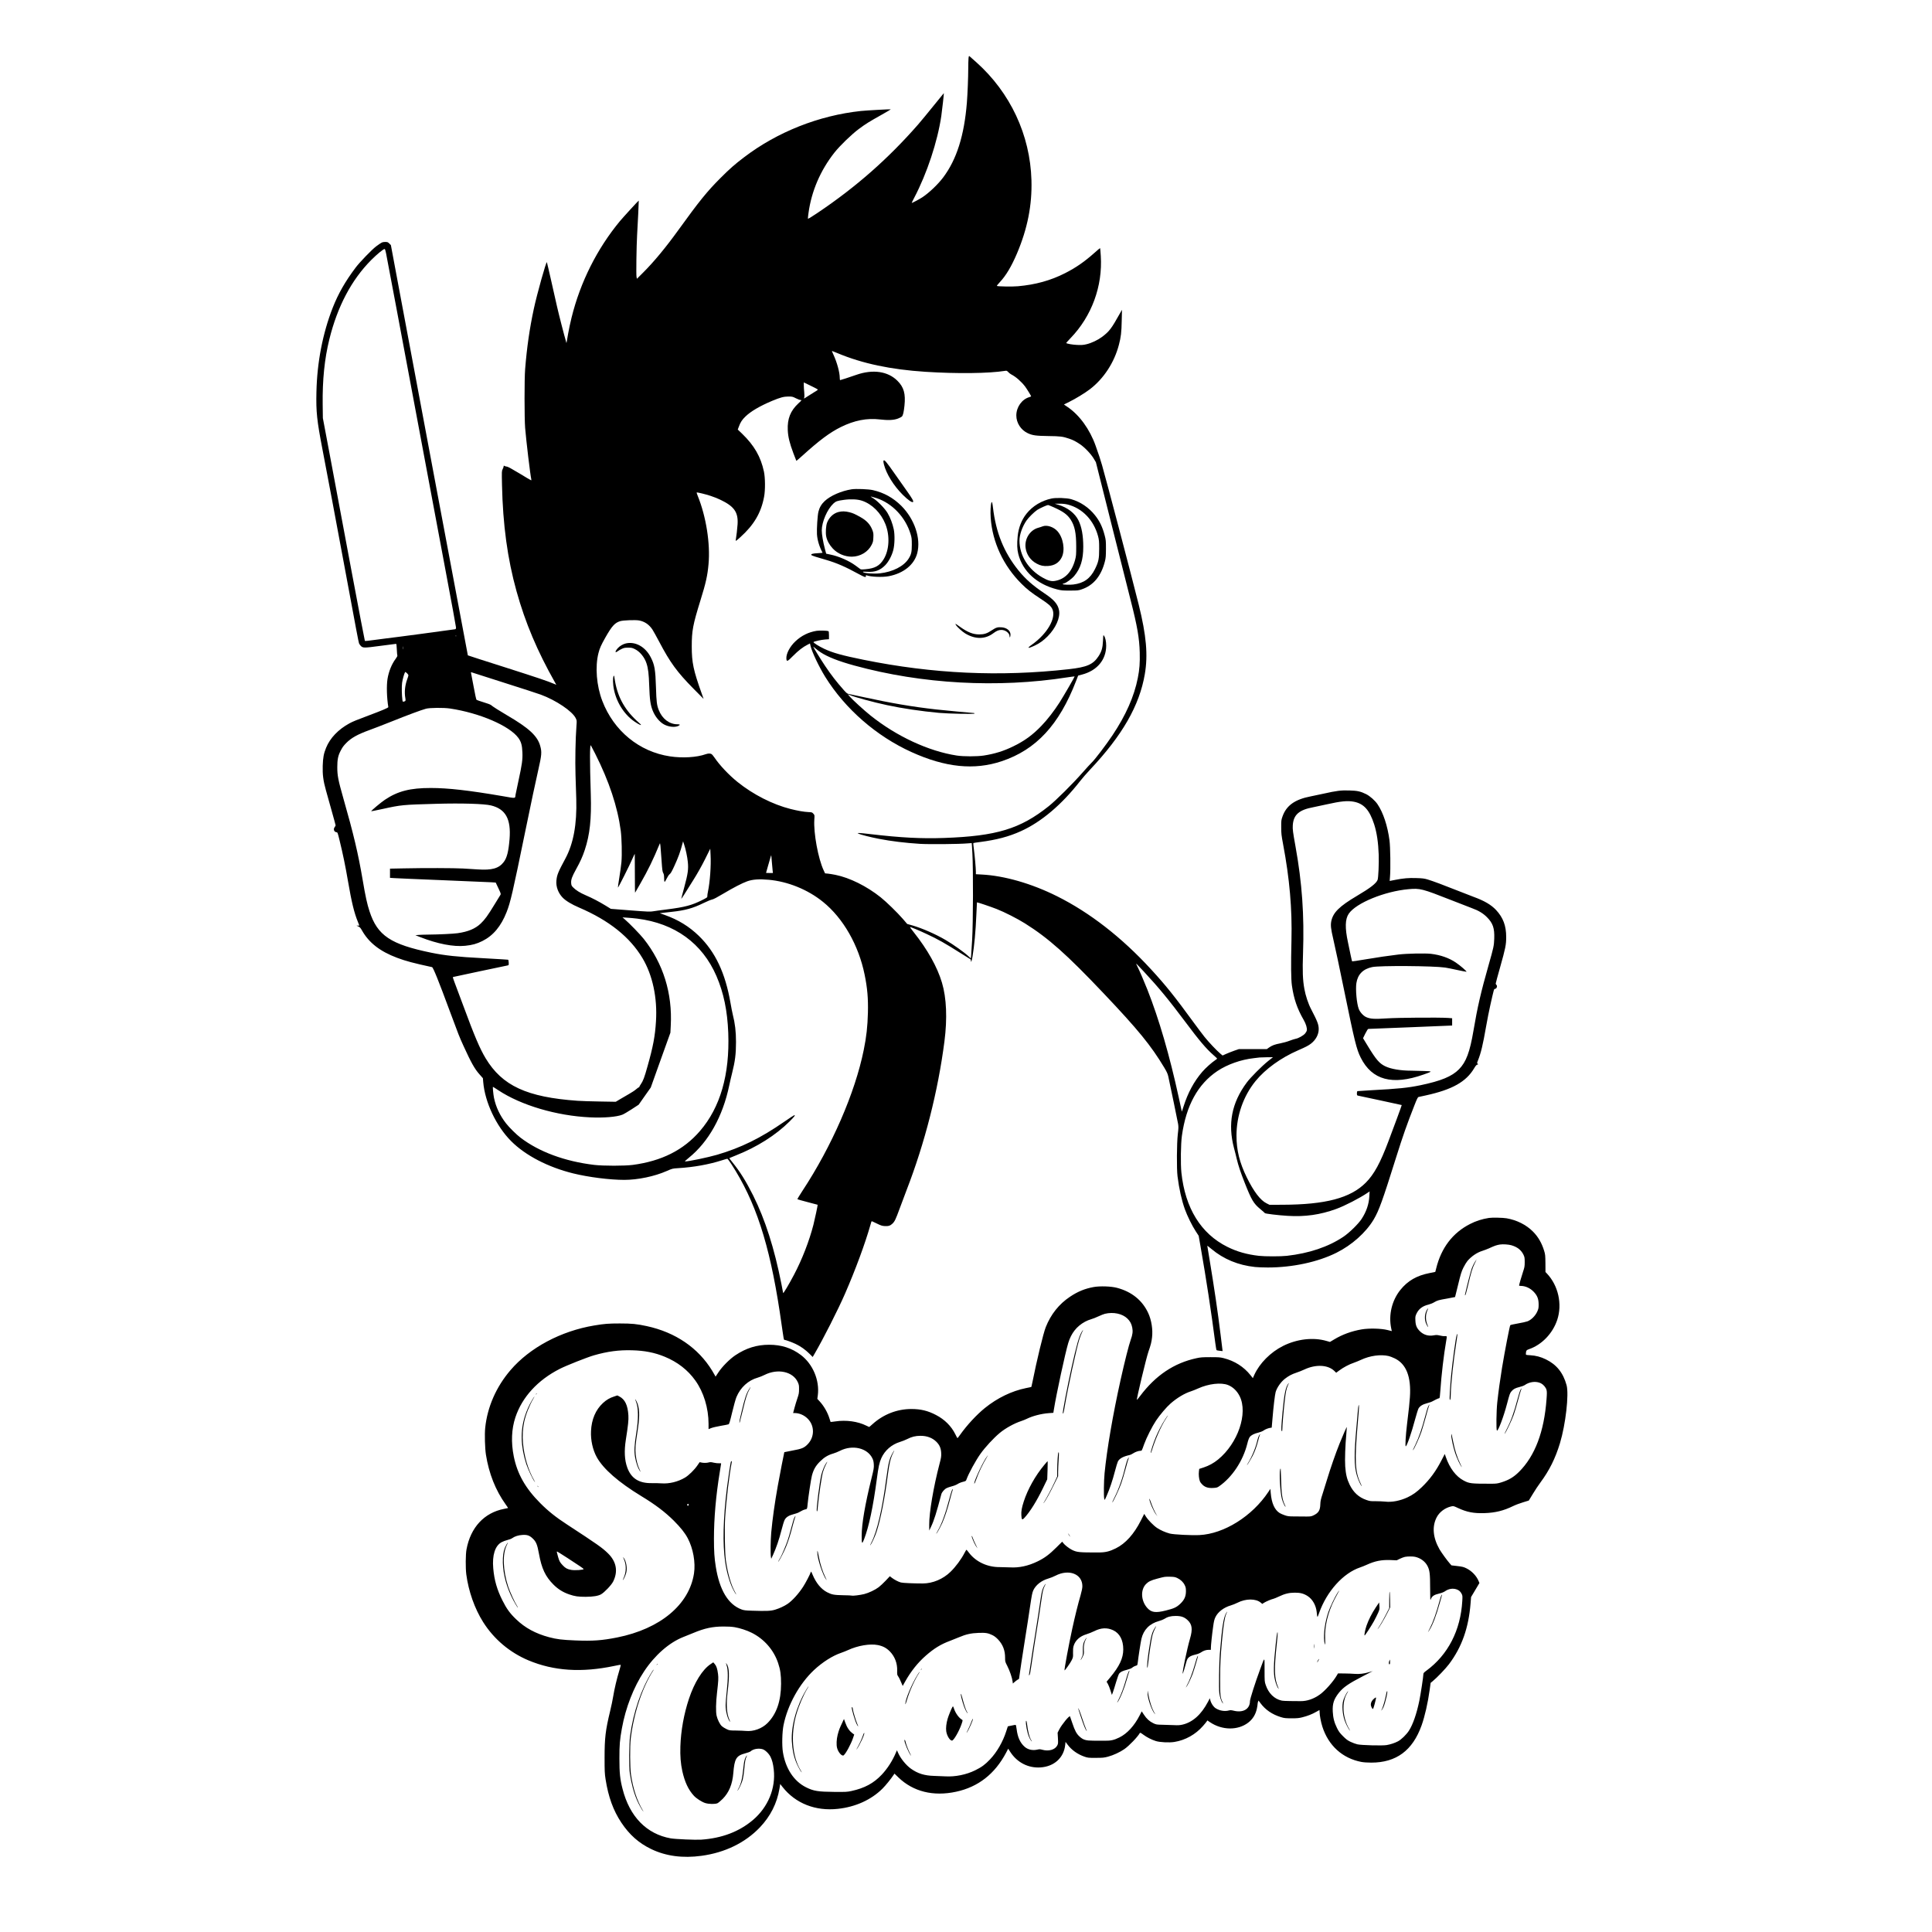 <?xml version="1.0" standalone="no"?>
<!DOCTYPE svg PUBLIC "-//W3C//DTD SVG 20010904//EN"
 "http://www.w3.org/TR/2001/REC-SVG-20010904/DTD/svg10.dtd">
<svg version="1.0" xmlns="http://www.w3.org/2000/svg"
 width="4300pt" height="4300pt" viewBox="0 0 4300 4300"
 preserveAspectRatio="xMidYMid meet">
<g transform="translate(0,4300) scale(0.1,-0.1)"
fill="#000000" stroke="none">
<path d="M21556 41699 c-3 -34 -6 -134 -6 -223 0 -192 -15 -568 -30 -756 -59
-736 -227 -1268 -527 -1668 -116 -154 -308 -338 -460 -440 -62 -42 -235 -134
-241 -128 -1 2 24 54 57 117 282 537 517 1247 601 1814 19 132 61 507 57 512
-1 1 -102 -123 -224 -275 -122 -152 -279 -342 -348 -422 -667 -763 -1381
-1391 -2230 -1962 -146 -99 -221 -144 -223 -134 -2 8 4 65 13 127 67 487 265
947 577 1343 125 157 380 404 544 526 156 116 226 159 517 322 108 61 196 113
194 115 -6 5 -552 -25 -665 -37 -937 -100 -1862 -467 -2602 -1031 -209 -159
-313 -250 -526 -463 -296 -296 -470 -511 -937 -1158 -276 -383 -542 -704 -776
-938 l-145 -145 -9 45 c-10 53 -1 679 13 925 17 287 40 768 37 771 -4 4 -346
-370 -418 -456 -509 -614 -882 -1357 -1077 -2146 -28 -111 -62 -273 -77 -360
-14 -88 -29 -170 -32 -184 l-6 -25 -8 30 c-41 136 -167 629 -203 790 -25 110
-84 371 -131 580 -47 209 -89 388 -93 398 -13 32 -222 -713 -292 -1043 -93
-433 -154 -857 -192 -1335 -18 -217 -17 -1095 0 -1310 24 -289 114 -1045 137
-1142 3 -13 1 -23 -4 -23 -5 0 -121 68 -256 151 -159 96 -259 151 -279 153
-17 1 -41 7 -53 14 -20 11 -23 10 -23 -7 0 -11 -10 -39 -22 -62 -21 -40 -21
-47 -15 -348 19 -891 122 -1647 323 -2369 196 -704 463 -1335 859 -2035 l27
-48 -38 16 c-152 65 -368 138 -1098 371 -456 145 -831 265 -833 268 -2 2 -318
1684 -703 3737 -384 2054 -769 4108 -855 4564 l-155 830 -35 35 c-33 32 -40
35 -94 35 -63 -1 -78 -9 -200 -99 -90 -67 -366 -352 -455 -471 -233 -310 -386
-579 -509 -890 -224 -570 -350 -1219 -364 -1880 -10 -445 10 -630 136 -1286
107 -556 296 -1559 486 -2584 269 -1452 315 -1694 326 -1723 6 -15 22 -39 37
-55 49 -51 68 -51 436 -2 186 25 343 45 350 45 10 0 15 -32 18 -122 3 -68 8
-130 12 -138 4 -9 -11 -38 -38 -74 -88 -117 -154 -281 -181 -447 -24 -150 -16
-421 18 -627 2 -15 -141 -75 -443 -188 -260 -97 -348 -133 -420 -172 -250
-136 -433 -327 -522 -545 -53 -131 -69 -217 -75 -402 -6 -194 12 -333 71 -543
18 -64 74 -264 124 -444 51 -179 92 -332 92 -338 0 -7 -9 -23 -20 -37 -36 -46
-16 -109 37 -115 27 -3 28 -8 70 -178 73 -296 130 -571 188 -910 81 -470 136
-700 220 -906 l33 -84 -31 -1 -32 0 41 -19 c33 -14 48 -31 78 -84 156 -278
402 -470 786 -614 192 -72 360 -117 776 -207 25 -5 149 -313 399 -990 194
-523 205 -552 302 -765 169 -370 246 -508 353 -629 l78 -88 7 -84 c38 -452
290 -986 624 -1319 317 -317 818 -577 1375 -715 343 -85 817 -145 1143 -145
299 0 672 78 939 196 128 56 130 57 259 65 346 21 680 81 971 174 60 19 115
35 122 35 7 0 46 -52 88 -116 539 -830 846 -1766 1078 -3287 25 -161 55 -367
67 -459 15 -114 26 -168 34 -168 27 0 175 -54 260 -95 110 -53 207 -122 302
-216 l71 -71 42 72 c191 327 523 981 679 1340 232 533 446 1112 564 1528 12
46 25 83 28 83 2 1 53 -23 113 -52 92 -45 120 -54 177 -57 84 -5 124 8 173 55
50 49 70 91 159 333 41 113 110 295 152 405 410 1059 702 2208 845 3315 66
511 47 970 -55 1310 -105 352 -321 736 -634 1130 -45 56 -80 104 -78 107 7 6
196 -72 372 -155 250 -116 409 -206 753 -424 111 -71 209 -131 217 -135 9 -3
15 -18 15 -37 1 -52 17 -9 34 89 41 243 71 563 87 945 6 146 12 266 13 267 5
5 312 -99 437 -148 176 -69 460 -213 632 -321 521 -327 931 -692 1747 -1553
774 -816 1058 -1165 1352 -1655 61 -102 78 -140 92 -205 49 -227 207 -989 217
-1051 10 -61 9 -97 -7 -230 -23 -197 -27 -765 -6 -934 35 -280 92 -534 164
-735 53 -147 161 -367 242 -490 l65 -100 45 -260 c121 -688 234 -1428 325
-2129 11 -82 23 -152 28 -156 4 -4 36 -11 71 -14 l63 -7 -5 43 c-3 24 -22 174
-41 333 -61 497 -140 1033 -245 1667 -28 163 -50 299 -50 302 0 3 42 -29 93
-72 270 -226 594 -361 969 -401 54 -6 182 -11 286 -11 548 0 1113 121 1527
328 344 171 658 452 830 742 117 198 197 420 500 1386 146 465 240 733 405
1152 58 148 76 183 93 187 12 2 84 18 161 35 589 129 898 303 1076 604 31 53
52 77 70 81 23 6 24 8 8 19 -17 12 -16 17 6 72 67 166 111 350 182 759 25 143
67 357 94 475 79 351 82 360 100 360 40 0 65 65 35 90 -8 7 -15 20 -15 29 0
10 44 174 99 367 119 422 134 497 134 669 0 253 -68 432 -225 601 -109 116
-261 206 -498 292 -74 28 -238 91 -365 142 -290 116 -547 212 -661 246 -75 22
-115 27 -250 31 -174 6 -288 -4 -477 -41 l-117 -23 7 91 c15 171 8 669 -11
811 -43 326 -140 619 -267 806 -55 81 -166 180 -251 223 -125 62 -193 78 -373
83 -188 6 -280 -5 -580 -72 -110 -24 -238 -51 -285 -60 -348 -67 -538 -202
-624 -443 -29 -83 -31 -94 -30 -242 0 -139 4 -178 41 -375 146 -773 204 -1442
187 -2145 -13 -548 -10 -862 10 -1005 42 -294 116 -511 262 -765 51 -89 79
-183 70 -232 -3 -19 -21 -51 -39 -71 -40 -46 -147 -106 -209 -117 -26 -5 -88
-25 -138 -44 -50 -20 -141 -45 -203 -57 -126 -24 -185 -46 -254 -95 l-48 -34
-312 0 -311 0 -104 -36 c-56 -20 -138 -52 -180 -71 l-77 -35 -48 40 c-79 65
-262 259 -353 373 -47 59 -150 196 -230 305 -438 600 -633 843 -965 1204 -651
708 -1360 1259 -2085 1621 -567 284 -1175 459 -1682 485 l-128 7 0 56 c0 76
-26 369 -46 514 -9 65 -14 121 -11 123 3 3 72 14 154 24 361 47 639 120 905
241 454 205 909 590 1319 1116 46 59 145 173 220 253 720 764 1099 1425 1219
2125 73 426 35 858 -135 1545 -148 598 -715 2753 -816 3104 -36 125 -68 223
-144 436 -129 364 -359 682 -623 861 l-82 56 122 61 c138 68 346 195 456 279
308 236 542 594 645 988 46 174 58 276 63 535 l6 245 -43 -75 c-195 -349 -240
-407 -402 -529 -92 -69 -233 -136 -342 -162 -75 -18 -109 -20 -210 -16 -101 4
-228 26 -244 42 -2 3 41 52 96 109 472 489 717 1159 673 1834 -6 91 -13 168
-15 170 -2 2 -58 -44 -123 -103 -227 -202 -415 -332 -657 -455 -320 -163 -657
-256 -1050 -291 -121 -11 -446 -6 -467 7 -5 3 25 42 67 86 135 144 257 348
380 637 234 552 338 1076 322 1631 -29 1007 -470 1949 -1230 2627 -73 65 -139
124 -148 131 -14 11 -17 5 -23 -49z m-12964 -4334 c112 -589 269 -1421 652
-3470 250 -1336 556 -2971 680 -3632 125 -661 226 -1216 226 -1232 0 -16 -6
-31 -15 -35 -15 -5 -1407 -191 -1550 -206 -44 -4 -165 -20 -268 -35 -106 -16
-192 -24 -196 -19 -4 5 -137 702 -296 1549 -158 847 -366 1961 -463 2475
l-176 935 -4 300 c-7 548 41 1019 148 1452 180 731 492 1322 930 1764 127 128
277 251 300 247 10 -2 20 -31 32 -93z m10046 -2224 c554 -232 1185 -366 1958
-416 702 -45 1411 -37 1774 21 35 6 42 3 72 -29 18 -19 49 -43 68 -52 99 -50
221 -157 305 -267 36 -48 135 -208 135 -219 0 -3 -19 -11 -42 -18 -165 -49
-288 -222 -288 -408 0 -165 101 -322 254 -394 106 -50 184 -60 461 -64 264 -3
320 -10 460 -58 91 -31 142 -57 241 -123 103 -68 244 -215 307 -321 l48 -80
344 -1369 c190 -753 383 -1520 430 -1704 148 -579 193 -841 202 -1160 6 -232
-5 -380 -43 -570 -82 -413 -267 -831 -564 -1275 -145 -217 -392 -541 -460
-605 -21 -19 -113 -120 -206 -225 -226 -257 -588 -616 -753 -748 -633 -505
-1162 -666 -2328 -707 -509 -18 -963 6 -1636 85 -114 14 -227 25 -250 25 l-42
-1 26 -14 c38 -21 268 -79 449 -114 280 -54 584 -91 915 -112 208 -13 889 -6
1055 10 52 5 96 8 97 7 2 -1 8 -103 15 -227 20 -356 17 -1542 -5 -1919 -9
-168 -20 -331 -23 -363 l-6 -58 -47 43 c-98 92 -338 263 -515 367 -221 130
-520 261 -738 324 l-117 33 -94 110 c-125 144 -366 379 -497 484 -310 247
-688 435 -1006 499 -54 11 -129 23 -165 27 l-66 6 -31 67 c-122 260 -227 831
-208 1128 7 102 7 102 -22 134 -27 30 -33 32 -108 35 -105 5 -240 29 -399 69
-402 102 -833 322 -1180 601 -192 155 -395 369 -510 539 -26 39 -57 75 -69 82
-29 17 -75 16 -127 -2 -202 -72 -518 -91 -797 -49 -684 102 -1252 568 -1507
1235 -129 336 -163 761 -85 1065 28 110 59 178 155 348 145 255 210 326 330
362 67 20 341 30 419 15 123 -23 221 -89 296 -201 20 -30 86 -150 148 -266
247 -471 401 -681 769 -1054 l223 -225 -41 115 c-187 523 -223 692 -223 1055
0 348 25 479 194 1025 120 385 156 547 179 800 43 458 -53 1064 -240 1524 -16
38 -26 72 -23 75 8 8 198 -38 312 -76 59 -19 152 -56 207 -82 314 -148 407
-278 391 -547 -5 -87 -26 -271 -41 -357 -4 -25 7 -18 103 68 302 272 462 543
528 900 28 147 26 423 -4 561 -71 330 -216 581 -486 842 l-96 92 24 64 c34 95
72 154 144 223 119 117 324 237 598 352 184 76 255 95 360 96 86 0 95 -2 168
-39 42 -22 90 -39 106 -39 28 0 26 -4 -50 -74 -178 -166 -249 -344 -237 -598
7 -149 40 -286 126 -515 34 -90 63 -166 65 -167 2 -2 61 49 132 113 381 345
613 518 859 640 297 147 580 203 865 169 185 -22 308 -17 405 19 39 14 79 36
91 49 23 27 39 96 54 237 28 267 -13 413 -156 555 -212 212 -545 261 -914 133
-166 -58 -351 -118 -361 -118 -5 0 -9 22 -9 49 0 122 -60 343 -141 519 -21 45
-36 82 -33 82 2 0 57 -22 122 -49z m-449 -801 c22 -15 20 -17 -76 -74 -54 -33
-124 -77 -155 -98 -31 -21 -59 -38 -62 -38 -3 0 -1 11 4 24 5 15 5 59 0 113
-5 48 -10 118 -10 155 l0 67 138 -67 c77 -37 149 -74 161 -82z m-8032 -5496
c-3 -3 -12 -4 -19 -1 -8 3 -5 6 6 6 11 1 17 -2 13 -5z m-1180 -291 c-2 -16 -4
-3 -4 27 0 30 2 43 4 28 2 -16 2 -40 0 -55z m113 -584 c0 -9 -12 -48 -26 -85
-50 -134 -67 -291 -43 -418 11 -63 8 -71 -32 -81 -25 -6 -27 -4 -33 37 -14
101 -18 297 -7 379 10 76 47 208 67 240 8 14 74 -49 74 -72z m2126 -163 c390
-124 759 -243 819 -266 340 -125 702 -369 778 -523 26 -53 26 -56 17 -173 -22
-289 -31 -774 -21 -1091 6 -175 13 -417 17 -538 16 -561 -63 -991 -243 -1325
-161 -299 -188 -363 -199 -490 -13 -133 40 -276 139 -378 70 -72 197 -149 365
-221 670 -288 1131 -656 1412 -1127 225 -378 333 -883 300 -1404 -20 -332 -64
-563 -187 -998 -73 -262 -98 -327 -154 -409 -16 -23 -29 -46 -29 -52 0 -6 -5
-11 -11 -11 -6 0 -32 -19 -59 -42 -26 -24 -98 -72 -161 -107 -63 -36 -154 -89
-204 -119 l-90 -54 -350 6 c-192 3 -417 10 -500 16 -1128 80 -1676 333 -2045
944 -132 220 -249 495 -504 1186 -80 217 -165 446 -190 508 -30 76 -41 115
-33 117 7 3 280 61 607 130 327 68 604 127 615 129 18 5 20 12 17 66 -2 37 -8
60 -15 60 -7 0 -73 4 -147 10 -74 5 -268 17 -430 25 -545 28 -832 59 -1133
121 -904 186 -1196 381 -1372 919 -54 164 -91 332 -154 705 -98 578 -201 1014
-431 1819 -114 402 -133 500 -133 686 0 168 17 256 72 361 42 82 62 110 128
178 111 113 251 191 512 286 79 28 301 114 492 190 369 148 662 257 769 286
82 23 397 26 535 5 657 -98 1323 -384 1521 -653 62 -85 85 -164 91 -323 7
-162 -8 -266 -87 -630 -32 -148 -62 -288 -65 -310 -14 -92 22 -88 -297 -33
-741 127 -1207 180 -1588 180 -460 1 -737 -70 -1022 -261 -94 -63 -314 -248
-306 -257 2 -1 114 21 248 50 424 93 448 95 1200 116 560 16 1065 1 1217 -36
326 -79 450 -302 414 -749 -23 -278 -58 -416 -129 -510 -108 -143 -262 -187
-583 -165 -85 5 -230 14 -324 20 -196 11 -869 13 -1317 3 l-308 -6 0 -103 0
-102 93 -6 c50 -4 533 -24 1072 -46 539 -22 1027 -43 1084 -46 l104 -7 59
-125 c53 -112 59 -129 47 -147 -7 -11 -66 -108 -132 -215 -153 -251 -214 -335
-308 -425 -121 -115 -280 -182 -515 -215 -102 -14 -420 -29 -644 -31 -96 -1
-202 -4 -235 -8 l-60 -6 105 -41 c387 -152 743 -221 1005 -194 156 16 254 43
380 105 241 120 415 327 540 644 86 218 135 430 410 1771 146 711 226 1087
295 1392 76 333 82 400 43 537 -61 222 -254 399 -738 681 -161 94 -323 197
-360 230 -11 9 -84 37 -163 60 -78 24 -148 48 -156 54 -8 7 -34 126 -65 296
-29 157 -55 294 -58 304 -4 14 -1 17 10 13 8 -3 334 -107 723 -231z m2030
-1579 c312 -618 500 -1186 570 -1717 22 -169 30 -533 15 -700 -7 -73 -28 -227
-47 -343 -19 -116 -33 -215 -31 -221 5 -13 264 503 327 651 25 56 46 101 48
99 1 -2 2 -198 2 -436 0 -239 2 -431 5 -429 2 3 54 93 115 200 178 311 285
531 435 894 10 23 16 -35 40 -385 13 -196 19 -240 35 -268 15 -24 20 -53 21
-105 1 -116 9 -120 54 -27 24 48 52 91 71 105 23 17 49 64 101 177 91 198 135
319 184 508 l12 45 23 -69 c34 -100 72 -276 83 -393 16 -158 2 -260 -79 -559
-39 -141 -69 -258 -67 -260 1 -2 30 41 64 94 33 53 124 198 202 322 94 149
182 306 261 463 l118 238 7 -138 c13 -237 -13 -605 -59 -821 -8 -37 -14 -80
-13 -97 2 -28 -4 -32 -123 -92 -228 -113 -379 -153 -772 -203 -135 -17 -277
-36 -315 -43 -60 -11 -117 -9 -503 21 l-435 34 -110 68 c-156 95 -299 170
-448 234 -131 56 -224 115 -286 180 -30 31 -35 44 -39 93 -5 76 19 142 108
303 97 176 144 279 195 432 113 340 151 691 134 1238 -24 753 -23 1127 2 1089
6 -8 48 -90 95 -182z m16888 -1071 c220 -43 347 -184 450 -501 59 -184 92
-403 102 -683 6 -190 -8 -510 -25 -555 -30 -78 -160 -179 -456 -354 -399 -236
-537 -374 -576 -571 -16 -87 -8 -164 45 -392 57 -251 132 -603 246 -1160 229
-1119 273 -1297 366 -1481 250 -498 703 -620 1394 -376 210 74 210 73 15 80
-93 4 -218 7 -279 7 -244 0 -462 37 -589 100 -127 62 -202 150 -381 444 l-109
179 51 104 c37 73 57 103 69 103 10 -1 433 16 941 37 l922 38 0 81 0 81 -92 7
c-193 13 -1105 7 -1362 -10 -275 -18 -363 -13 -456 27 -66 29 -140 109 -169
185 -45 119 -74 432 -52 574 30 193 147 313 351 356 168 36 1369 27 1625 -11
50 -8 173 -32 274 -55 102 -22 191 -39 199 -38 18 4 -135 137 -236 205 -150
102 -341 169 -553 194 -131 15 -531 7 -719 -15 -213 -25 -473 -63 -763 -112
-148 -25 -271 -44 -273 -41 -3 2 -18 67 -34 143 -15 77 -42 202 -58 279 -70
324 -65 520 18 640 164 238 796 497 1332 545 252 23 302 10 938 -240 206 -81
421 -164 476 -185 140 -50 245 -114 329 -199 133 -134 170 -244 162 -476 -6
-163 -13 -194 -127 -595 -168 -589 -248 -935 -335 -1452 -81 -480 -164 -701
-323 -862 -158 -160 -399 -259 -859 -355 -281 -58 -489 -79 -1093 -111 -162
-9 -301 -18 -307 -20 -8 -3 -13 -22 -13 -49 0 -34 4 -46 18 -50 9 -3 233 -50
497 -106 263 -56 481 -103 483 -105 2 -1 -47 -137 -108 -302 -61 -164 -143
-383 -182 -488 -185 -495 -326 -754 -513 -940 -341 -340 -892 -486 -1850 -489
l-290 -1 -66 33 c-136 66 -286 263 -440 577 -161 329 -229 605 -229 930 0 444
153 881 425 1215 219 268 563 517 948 684 176 77 224 102 286 149 106 82 171
203 171 321 0 102 -27 172 -169 445 -63 119 -124 303 -150 450 -37 202 -44
398 -30 795 29 853 -21 1564 -167 2374 -59 329 -66 381 -61 472 15 236 138
345 457 404 47 9 177 37 290 62 326 73 470 87 614 60z m-12955 -1341 c7 -82
14 -171 18 -197 l6 -48 -77 0 c-42 0 -76 1 -76 3 0 2 21 75 46 163 26 87 52
176 57 196 6 21 12 36 13 35 1 -1 7 -69 13 -152z m-69 -396 c427 -39 867 -217
1205 -490 451 -363 795 -964 929 -1623 61 -297 81 -529 73 -846 -8 -308 -33
-536 -93 -829 -193 -955 -710 -2143 -1368 -3141 -63 -96 -112 -178 -108 -181
4 -4 106 -32 227 -64 121 -31 221 -58 223 -59 5 -5 -61 -315 -94 -446 -94
-364 -251 -768 -431 -1110 -115 -219 -243 -433 -243 -407 0 3 -18 94 -39 203
-157 794 -360 1428 -627 1964 -159 317 -291 530 -464 743 -40 49 -70 90 -68
91 1 2 68 29 148 61 468 185 885 449 1193 755 111 112 133 140 105 140 -7 -1
-107 -66 -223 -146 -527 -365 -963 -579 -1494 -735 -207 -60 -632 -149 -716
-149 -9 0 29 36 83 79 441 355 758 921 902 1611 17 80 46 206 65 280 66 262
86 422 86 687 0 236 -21 414 -73 618 -11 44 -33 157 -49 250 -115 667 -337
1138 -705 1496 -218 211 -460 359 -759 465 l-110 39 55 7 c30 4 123 14 205 23
307 33 471 78 715 197 80 39 165 74 190 78 31 6 108 46 250 131 225 134 414
232 530 274 120 43 268 54 480 34z m-2925 -865 c835 -105 1445 -548 1761
-1278 161 -373 244 -773 263 -1269 34 -924 -177 -1656 -632 -2182 -364 -422
-850 -666 -1492 -752 -185 -24 -653 -24 -860 0 -652 78 -1226 290 -1640 606
-91 69 -250 226 -321 317 -136 174 -227 365 -269 569 -16 78 -31 245 -23 245
3 0 56 -33 117 -74 507 -336 1300 -571 2047 -605 305 -14 585 9 715 59 27 10
120 64 206 120 l158 103 134 191 135 191 218 610 219 610 8 155 c39 721 -167
1385 -601 1933 -79 100 -323 351 -423 436 l-50 43 105 -7 c58 -3 159 -13 225
-21z m11267 -1171 c340 -366 569 -644 934 -1133 303 -406 462 -594 624 -735
44 -38 80 -73 80 -76 0 -4 -18 -18 -39 -32 -81 -54 -220 -178 -292 -262 -184
-214 -319 -463 -418 -774 l-37 -113 -68 313 c-206 945 -437 1738 -699 2404
-61 156 -182 437 -222 514 -24 48 -29 61 -22 61 2 0 73 -75 159 -167z m2772
-1999 c-140 -112 -391 -364 -476 -479 -335 -451 -425 -918 -283 -1458 20 -72
47 -181 61 -242 35 -147 86 -300 179 -535 150 -379 197 -458 344 -579 55 -46
101 -86 103 -91 5 -13 301 -49 508 -61 386 -24 724 24 1078 153 189 68 527
242 701 361 l44 30 -6 -109 c-9 -173 -66 -342 -172 -504 -74 -113 -277 -311
-409 -399 -337 -224 -760 -366 -1256 -422 -136 -15 -486 -15 -620 0 -270 31
-489 93 -705 201 -586 292 -937 860 -1021 1652 -20 191 -14 640 11 818 94 675
356 1151 790 1442 223 148 524 255 815 287 52 6 109 13 125 15 17 1 90 4 164
5 l133 1 -108 -86z"/>
<path d="M19663 32743 c-4 -9 1 -45 10 -80 56 -214 216 -472 417 -673 117
-117 211 -183 232 -162 16 16 -22 82 -144 253 -61 85 -171 242 -246 349 -211
303 -254 353 -269 313z"/>
<path d="M18955 32110 c-231 -37 -470 -141 -600 -262 -71 -66 -118 -146 -140
-239 -20 -86 -39 -381 -32 -499 8 -131 53 -278 124 -411 2 -4 -45 -8 -104 -11
-113 -5 -163 -19 -144 -42 6 -7 50 -24 98 -39 49 -14 150 -44 226 -67 239 -70
434 -155 728 -316 132 -72 165 -82 161 -45 -2 19 1 22 15 16 91 -35 352 -46
490 -20 333 63 571 256 638 514 85 329 -60 757 -354 1052 -180 179 -386 294
-631 350 -98 23 -377 34 -475 19z m555 -197 c350 -116 642 -424 756 -798 25
-81 28 -105 28 -240 0 -161 -12 -214 -70 -307 -108 -172 -355 -298 -645 -329
-129 -14 -343 1 -369 27 -12 12 -1 13 90 8 174 -11 287 30 401 145 76 78 146
208 180 336 32 120 37 339 11 465 -26 124 -77 260 -138 362 -61 103 -230 276
-324 331 -57 34 -60 38 -30 32 19 -4 69 -19 110 -32z m-325 -57 c226 -76 422
-272 521 -520 104 -261 87 -583 -42 -788 -90 -143 -191 -198 -399 -217 -82 -8
-104 -7 -120 5 -11 8 -56 42 -100 74 -147 109 -378 210 -567 248 l-90 19 -29
109 c-40 151 -69 322 -69 409 0 188 122 470 259 598 55 51 86 62 236 82 152
21 302 14 400 -19z"/>
<path d="M18660 31604 c-112 -30 -204 -116 -251 -234 -27 -68 -37 -229 -20
-311 19 -93 72 -189 147 -268 107 -114 265 -181 423 -181 187 1 364 107 442
266 29 58 34 79 37 161 4 79 1 104 -18 156 -47 129 -128 219 -266 296 -132 74
-171 91 -251 111 -89 23 -166 24 -243 4z"/>
<path d="M23406 31905 c-225 -47 -425 -168 -561 -340 -109 -138 -176 -311
-195 -501 -17 -173 -13 -291 14 -395 98 -386 413 -673 864 -787 97 -24 124
-27 287 -26 169 0 185 1 260 27 261 87 435 297 517 624 19 75 22 116 23 278 0
176 -2 198 -28 297 -48 186 -113 322 -216 450 -136 172 -324 299 -531 358 -98
28 -331 36 -434 15z m360 -135 c322 -82 577 -347 672 -699 23 -88 26 -113 26
-286 0 -225 -14 -289 -93 -450 -105 -212 -249 -315 -481 -344 -82 -11 -240 -4
-240 10 0 4 14 10 31 14 50 11 174 102 228 166 141 168 201 363 201 648 0 249
-35 444 -107 590 -77 157 -242 285 -448 346 l-80 24 106 0 c75 1 129 -5 185
-19z m-308 -63 c207 -93 297 -159 371 -271 91 -140 124 -299 124 -601 0 -183
-2 -208 -25 -296 -74 -273 -228 -433 -452 -469 -80 -13 -152 7 -273 76 -320
181 -513 492 -513 824 0 128 62 305 153 440 49 72 175 196 244 242 60 38 213
107 240 108 6 0 66 -24 131 -53z"/>
<path d="M23205 31285 c-22 -9 -65 -23 -95 -31 -188 -51 -312 -250 -283 -452
22 -151 112 -276 249 -348 82 -44 151 -58 249 -51 145 9 247 74 306 193 80
162 34 438 -97 583 -86 95 -234 143 -329 106z"/>
<path d="M22066 31815 c-18 -49 -26 -206 -16 -343 38 -540 282 -1063 682
-1462 128 -128 218 -198 425 -334 180 -117 235 -166 266 -235 88 -197 -115
-547 -455 -788 -122 -85 -95 -95 61 -22 108 51 195 113 287 206 182 184 285
416 255 578 -25 137 -111 237 -328 381 -252 168 -420 316 -576 509 -322 399
-501 839 -567 1400 -13 108 -22 139 -34 110z"/>
<path d="M21276 29090 c26 -44 140 -148 208 -189 224 -134 444 -132 628 8 70
52 116 71 176 71 92 0 182 -71 182 -144 0 -24 3 -27 10 -16 5 8 10 33 10 56 0
86 -80 152 -195 162 -93 7 -125 -3 -222 -67 -106 -71 -169 -91 -279 -91 -138
0 -258 48 -429 170 -110 78 -111 79 -89 40z"/>
<path d="M18175 28960 c-179 -29 -336 -106 -472 -234 -122 -113 -208 -277
-201 -383 5 -77 23 -70 150 60 115 116 218 196 319 247 l56 29 11 -48 c32
-140 189 -470 329 -696 446 -716 1137 -1318 1918 -1673 758 -344 1398 -409
2011 -204 765 256 1278 810 1654 1786 l46 119 89 24 c334 88 535 330 535 643
0 92 -18 176 -47 218 -18 27 -18 27 -24 -108 -7 -157 -30 -240 -99 -345 -120
-184 -258 -244 -660 -289 -1538 -172 -3026 -104 -4573 210 -479 97 -682 154
-874 244 -123 58 -249 138 -237 150 17 16 177 51 260 57 l84 6 0 87 c0 70 -3
89 -15 94 -30 11 -200 15 -260 6z m86 -476 c157 -104 403 -201 759 -298 1502
-411 3188 -504 4740 -261 85 13 156 22 158 20 5 -5 -241 -430 -335 -578 -118
-185 -273 -386 -405 -522 -197 -205 -372 -332 -623 -455 -216 -106 -416 -168
-660 -206 -149 -23 -451 -23 -600 0 -626 96 -1340 427 -1920 891 -144 115
-405 354 -465 424 l-42 51 44 -19 c114 -48 528 -161 830 -225 343 -74 767
-136 1158 -172 228 -20 790 -31 790 -15 0 6 -6 11 -13 11 -31 0 -681 62 -842
80 -534 60 -1000 140 -1638 279 -150 33 -289 63 -309 66 -31 6 -51 22 -106 84
-166 187 -282 337 -420 543 -89 133 -262 413 -262 424 0 3 21 -13 47 -36 26
-23 77 -61 114 -86z"/>
<path d="M13927 28679 c-62 -15 -130 -55 -174 -102 -66 -72 -72 -121 -8 -73
19 15 61 39 93 54 48 23 71 27 142 27 76 0 93 -4 150 -32 112 -55 215 -181
259 -317 37 -112 52 -234 61 -511 10 -294 27 -417 77 -541 53 -133 151 -252
251 -307 105 -57 246 -71 322 -32 45 23 36 35 -24 35 -178 0 -338 122 -414
316 -43 107 -53 189 -62 499 -12 401 -31 510 -116 675 -121 236 -344 359 -557
309z"/>
<path d="M13645 27901 c-4 -32 -1 -103 5 -157 35 -296 192 -583 416 -763 75
-60 191 -128 201 -117 3 3 -18 27 -48 52 -297 259 -463 546 -529 913 -11 63
-20 118 -20 123 0 4 -4 8 -9 8 -5 0 -12 -26 -16 -59z"/>
<path d="M33140 15893 c-153 -24 -292 -68 -423 -136 -385 -196 -640 -531 -752
-987 -11 -41 -20 -76 -20 -78 -1 -1 -58 -13 -126 -26 -288 -56 -487 -171 -652
-376 -189 -236 -266 -558 -203 -856 l13 -60 -96 24 c-143 36 -409 42 -576 14
-225 -39 -430 -114 -612 -224 l-92 -55 -78 22 c-295 86 -657 44 -968 -112
-278 -140 -520 -384 -638 -642 l-33 -74 -52 66 c-150 188 -354 318 -597 379
-79 20 -115 22 -295 22 -175 0 -220 -3 -310 -23 -500 -108 -909 -382 -1253
-839 -38 -51 -72 -91 -74 -89 -12 12 209 935 257 1072 54 154 69 215 81 321
20 176 -13 382 -85 539 -131 284 -369 476 -695 562 -132 35 -376 43 -519 18
-194 -35 -354 -100 -527 -216 -246 -164 -427 -392 -540 -677 -55 -139 -202
-748 -295 -1217 -12 -60 -23 -111 -25 -113 -1 -2 -56 -14 -122 -27 -317 -65
-634 -218 -913 -443 -185 -150 -399 -381 -550 -594 -30 -43 -57 -77 -60 -77
-3 0 -24 40 -48 88 -88 179 -238 329 -430 428 -181 95 -340 133 -547 133 -321
0 -625 -119 -869 -340 -36 -33 -69 -60 -71 -60 -3 0 -31 13 -63 29 -189 95
-449 131 -689 95 -58 -8 -106 -14 -107 -12 -1 2 -12 37 -25 78 -43 137 -122
275 -220 382 l-50 54 11 80 c42 332 -110 694 -377 896 -203 154 -432 228 -706
228 -275 0 -512 -73 -754 -235 -123 -82 -293 -253 -375 -378 l-64 -97 -14 27
c-8 16 -35 62 -60 103 -312 511 -817 856 -1457 995 -221 48 -334 59 -600 59
-251 0 -342 -7 -570 -45 -742 -124 -1435 -494 -1863 -994 -319 -372 -515 -820
-563 -1284 -15 -142 -6 -456 16 -596 67 -423 214 -794 440 -1109 31 -43 55
-79 53 -80 -2 -2 -42 -10 -90 -19 -441 -85 -745 -413 -835 -901 -21 -111 -23
-415 -5 -556 50 -377 185 -761 375 -1062 240 -380 592 -677 1008 -852 566
-237 1184 -277 1907 -125 79 17 146 29 148 26 3 -2 -11 -58 -31 -123 -56 -183
-112 -422 -136 -573 -12 -75 -43 -226 -70 -336 -103 -427 -123 -597 -123
-1030 0 -303 2 -356 22 -485 62 -395 171 -695 351 -966 182 -272 388 -455 666
-589 324 -156 701 -207 1120 -149 521 71 970 290 1296 631 238 250 382 536
438 867 l16 100 53 -68 c287 -364 731 -540 1230 -485 391 42 741 200 992 449
72 72 187 213 251 310 l17 25 89 -86 c327 -315 776 -427 1283 -317 492 106
863 396 1113 870 l46 88 47 -73 c152 -235 400 -362 672 -344 306 20 521 217
550 503 l7 65 50 -66 c86 -115 220 -210 370 -262 76 -26 89 -28 255 -27 157 0
185 3 273 27 118 32 261 98 361 167 104 72 297 272 345 359 7 11 22 4 76 -36
79 -59 182 -112 280 -143 89 -28 299 -39 413 -20 244 39 471 166 637 356 36
41 72 85 81 99 l16 24 56 -38 c270 -183 621 -188 852 -12 101 77 167 183 194
314 9 42 16 87 16 101 0 14 5 37 10 51 l10 27 44 -59 c109 -147 261 -251 453
-310 78 -24 104 -26 238 -27 121 0 167 4 237 22 115 28 227 72 312 122 37 22
70 40 72 40 2 0 4 -19 4 -42 0 -72 28 -223 61 -326 135 -423 448 -707 870
-787 48 -9 137 -15 219 -15 556 0 920 269 1120 829 72 203 140 501 180 792
l21 154 42 34 c103 85 286 276 366 381 286 380 437 805 481 1355 l11 140 93
156 93 156 -16 39 c-48 119 -153 229 -273 288 -62 31 -92 38 -203 51 l-130 15
-34 38 c-59 66 -189 245 -232 319 -148 259 -170 510 -62 715 61 116 184 208
321 240 51 11 53 11 149 -34 198 -93 353 -123 593 -115 240 8 423 53 635 156
55 27 156 65 225 85 68 21 125 38 126 39 1 1 41 67 89 146 47 80 124 194 169
255 199 268 333 537 436 877 126 418 202 1084 147 1289 -76 276 -222 459 -461
575 -114 56 -224 85 -348 92 -98 6 -98 6 -97 32 3 71 12 83 67 102 287 98 529
349 631 654 116 350 23 764 -231 1032 l-31 32 -1 193 c-2 179 -4 199 -29 281
-54 175 -132 309 -249 427 -149 150 -359 256 -587 295 -76 14 -325 19 -391 8z
m501 -609 c132 -39 218 -108 268 -213 23 -49 26 -68 26 -161 0 -95 -4 -116
-37 -215 -34 -99 -88 -289 -88 -307 0 -5 17 -8 38 -8 105 -1 211 -50 291 -135
78 -84 106 -157 106 -280 0 -81 -4 -97 -34 -163 -43 -92 -133 -180 -215 -211
-30 -11 -126 -32 -213 -47 -87 -15 -163 -32 -169 -38 -13 -12 -124 -586 -184
-950 -43 -263 -81 -538 -106 -771 -20 -187 -26 -607 -8 -625 24 -24 149 304
225 594 60 227 65 240 102 283 42 48 82 69 177 93 47 11 96 29 110 39 111 80
260 97 367 43 55 -29 107 -90 123 -145 10 -39 11 -78 1 -205 -53 -727 -257
-1266 -612 -1620 -122 -121 -232 -186 -408 -239 -74 -22 -105 -26 -216 -26
-444 0 -483 4 -609 71 -170 89 -311 275 -397 524 l-23 67 -71 -137 c-126 -246
-261 -429 -441 -602 -113 -109 -198 -169 -315 -225 -167 -78 -350 -114 -501
-96 -46 5 -139 9 -208 9 -115 -1 -132 1 -210 28 -169 59 -287 168 -371 339
-60 124 -86 230 -99 408 -10 150 1 471 25 725 7 81 12 148 11 149 -5 6 -77
-157 -162 -367 -87 -216 -204 -553 -280 -805 -25 -82 -68 -220 -95 -305 -42
-129 -51 -169 -53 -240 -4 -139 -41 -197 -162 -252 -42 -19 -65 -22 -159 -21
-60 1 -174 1 -252 2 -125 0 -152 3 -218 26 -41 14 -92 36 -113 49 -115 72
-181 222 -200 450 l-7 89 -46 -69 c-360 -541 -986 -933 -1534 -960 -172 -9
-580 12 -660 34 -102 28 -204 73 -283 125 -80 54 -202 179 -251 258 l-34 55
-74 -146 c-154 -305 -342 -514 -558 -621 -144 -71 -231 -92 -390 -92 -428 -1
-478 4 -588 59 -65 33 -159 106 -191 149 l-25 32 -128 -127 c-158 -157 -262
-235 -418 -311 -209 -102 -412 -146 -615 -134 -63 3 -164 6 -225 6 -277 -3
-533 116 -688 319 -27 36 -52 66 -56 67 -3 2 -22 -27 -41 -65 -77 -149 -198
-312 -315 -426 -165 -161 -395 -258 -615 -259 -210 0 -447 10 -490 22 -60 17
-145 62 -200 104 l-45 35 -93 -99 c-51 -54 -121 -119 -155 -145 -79 -60 -220
-127 -322 -153 -86 -22 -262 -44 -278 -34 -5 3 -90 7 -189 8 -207 4 -254 13
-360 67 -133 69 -245 205 -323 392 -28 69 -34 76 -40 55 -15 -50 -117 -244
-171 -327 -102 -157 -239 -307 -344 -379 -73 -50 -183 -101 -277 -129 -97 -30
-189 -34 -523 -23 -137 4 -175 9 -224 27 -299 110 -492 431 -575 952 -31 192
-41 342 -41 620 0 458 44 964 130 1488 17 100 30 186 30 190 0 4 -20 6 -46 4
-25 -2 -78 4 -118 13 -57 14 -80 15 -111 6 -47 -13 -116 -14 -167 -2 l-36 8
-49 -71 c-67 -99 -195 -225 -279 -274 -155 -92 -348 -139 -519 -127 -55 4
-152 6 -215 5 -289 -5 -461 104 -549 346 -61 167 -71 368 -32 619 52 331 63
438 57 542 -14 228 -76 358 -203 423 l-43 22 -67 -22 c-101 -32 -176 -76 -253
-147 -163 -151 -254 -364 -266 -623 -10 -201 38 -419 128 -582 146 -263 481
-556 993 -868 312 -189 526 -352 721 -545 152 -152 247 -271 311 -392 121
-229 176 -539 139 -783 -107 -696 -753 -1234 -1711 -1425 -339 -67 -538 -82
-930 -66 -297 12 -412 26 -585 72 -299 80 -534 207 -732 398 -136 129 -214
237 -306 421 -120 239 -181 449 -204 713 -26 293 40 502 184 582 31 17 90 39
131 49 41 9 90 28 108 42 53 39 137 66 226 71 103 7 157 -11 226 -76 79 -73
105 -137 142 -341 60 -332 143 -508 325 -690 103 -102 211 -169 347 -216 129
-44 199 -54 368 -54 168 1 278 19 343 56 76 43 232 208 269 284 112 225 73
442 -114 626 -128 126 -237 202 -912 643 -247 160 -423 301 -596 475 -331 332
-511 650 -590 1040 -63 314 -51 608 36 871 150 450 496 828 987 1078 147 75
610 258 762 302 300 86 552 120 845 112 282 -7 503 -51 728 -143 285 -117 515
-295 682 -529 187 -261 294 -613 295 -966 l0 -117 58 23 c31 13 127 35 212 50
85 14 164 30 174 34 16 6 31 54 82 268 34 143 77 296 95 339 90 215 263 373
474 432 39 11 106 38 150 60 295 149 633 76 741 -160 25 -56 29 -74 28 -158 0
-82 -5 -109 -36 -200 -20 -58 -50 -156 -66 -217 l-30 -113 33 0 c105 0 213
-46 292 -126 158 -158 155 -413 -6 -574 -78 -78 -127 -97 -334 -135 -98 -18
-179 -34 -181 -36 -4 -5 -105 -526 -145 -749 -68 -379 -119 -742 -146 -1040
-15 -170 -19 -474 -7 -545 l7 -39 42 91 c68 149 132 335 185 543 28 111 60
214 75 238 32 57 94 95 196 121 45 12 91 27 102 33 75 44 125 67 158 73 42 8
42 10 52 120 13 144 76 563 96 635 37 135 83 215 178 310 95 95 179 145 296
179 39 11 105 38 149 60 278 142 612 64 723 -168 20 -42 28 -77 31 -137 4 -72
-1 -103 -51 -305 -142 -573 -219 -1018 -219 -1280 -1 -183 9 -197 54 -77 108
281 200 717 283 1338 36 274 57 368 100 465 76 172 229 305 415 362 47 14 119
42 160 63 101 52 186 73 295 73 145 1 268 -45 357 -134 70 -70 101 -143 106
-249 3 -75 -1 -104 -37 -240 -135 -515 -232 -1089 -230 -1358 l1 -127 38 80
c67 139 123 317 231 728 12 46 69 112 119 137 20 10 73 28 118 40 46 11 101
34 127 51 24 16 76 38 114 47 64 16 70 19 81 52 48 134 204 421 313 574 103
145 292 350 427 462 127 106 323 214 475 264 39 13 95 35 125 50 131 65 326
116 496 128 l98 7 13 80 c55 341 252 1253 319 1475 67 219 187 371 374 473 36
20 97 45 135 55 39 11 113 40 165 65 52 24 116 50 142 56 189 45 389 3 501
-107 59 -57 91 -117 107 -200 17 -84 8 -158 -34 -272 -42 -118 -133 -476 -225
-890 -174 -783 -305 -1549 -357 -2080 -17 -174 -21 -511 -7 -570 9 -35 9 -34
56 74 66 150 129 336 183 545 25 97 55 193 65 214 34 65 119 112 259 142 19 4
53 20 75 35 47 32 123 60 166 60 33 0 29 -7 85 150 52 144 178 393 263 521 85
127 233 302 324 381 145 127 312 227 457 273 30 9 99 37 153 61 236 107 512
139 668 78 110 -44 201 -131 260 -249 189 -381 -38 -1047 -480 -1409 -96 -79
-204 -138 -321 -177 l-99 -32 -7 -55 c-9 -71 1 -168 22 -221 9 -23 37 -59 62
-81 61 -55 131 -74 238 -67 70 4 88 9 125 35 293 202 535 568 630 950 18 75
37 125 54 148 33 43 98 76 195 99 42 11 91 30 113 46 38 28 109 55 157 61 l24
3 18 209 c20 246 53 524 69 581 28 99 115 226 206 297 82 64 154 103 258 137
50 16 129 48 176 70 253 119 523 106 666 -31 l42 -41 69 51 c90 67 219 136
324 171 45 16 117 45 159 65 201 94 439 126 619 84 25 -6 83 -28 129 -50 259
-123 372 -410 341 -865 -11 -151 -20 -241 -65 -608 -29 -241 -43 -485 -28
-485 25 0 130 303 208 598 30 111 64 220 76 243 31 54 93 93 192 118 45 12 93
28 107 36 57 33 146 75 161 75 13 0 17 29 28 188 21 320 76 788 126 1072 22
127 23 126 -26 122 -22 -3 -72 3 -111 13 -60 14 -79 15 -135 5 -120 -23 -228
9 -312 92 -69 69 -94 127 -99 235 -4 83 -2 97 22 150 50 109 134 174 270 207
39 10 95 32 125 51 73 43 94 49 295 84 92 17 169 31 171 33 1 2 32 127 69 279
57 236 74 290 116 375 27 54 67 120 88 146 88 105 214 191 335 228 40 12 115
41 167 65 109 50 152 64 224 76 68 10 191 2 257 -17z m-18315 -5770 c-3 -9 -6
-21 -6 -27 0 -6 -8 -3 -17 6 -16 16 -16 19 -3 27 22 14 33 12 26 -6z m-2693
-1192 c257 -167 357 -235 357 -243 0 -21 -191 -34 -275 -20 -89 16 -129 37
-191 103 -61 64 -75 90 -102 183 -32 110 -35 128 -20 122 7 -2 111 -68 231
-145z m18866 27 c117 -26 218 -101 270 -198 51 -97 61 -174 61 -499 1 -255 2
-283 14 -249 26 72 71 103 196 132 44 10 92 29 117 46 84 59 178 74 264 44 53
-19 84 -47 111 -100 19 -36 20 -51 14 -155 -37 -655 -317 -1199 -798 -1553
-54 -39 -68 -55 -68 -76 0 -52 -60 -445 -90 -593 -60 -291 -143 -530 -232
-668 -57 -88 -170 -198 -243 -236 -72 -38 -166 -69 -254 -84 -91 -16 -563 -4
-651 17 -36 8 -103 33 -150 55 -69 33 -100 57 -170 127 -71 71 -94 103 -133
181 -60 121 -87 227 -94 365 -9 177 24 278 137 420 97 122 222 208 534 368
127 65 224 116 215 113 -9 -2 -46 -13 -81 -24 -102 -32 -220 -46 -317 -37 -47
4 -150 8 -229 9 l-143 1 -26 -45 c-81 -139 -260 -341 -379 -426 -136 -97 -284
-148 -429 -146 -49 0 -155 1 -234 2 -80 0 -165 5 -189 11 -161 36 -287 160
-350 343 -27 80 -27 84 -27 342 0 302 9 301 -99 9 -107 -288 -226 -661 -226
-707 0 -177 -153 -266 -366 -212 -49 12 -71 13 -101 5 -92 -26 -209 -7 -295
48 -52 33 -101 106 -120 180 l-11 43 -41 -78 c-149 -285 -344 -459 -573 -510
-56 -12 -100 -15 -181 -10 -59 3 -172 7 -252 8 -139 3 -148 4 -212 35 -84 40
-148 98 -209 191 l-48 73 -45 -88 c-118 -232 -278 -407 -450 -492 -122 -60
-190 -76 -331 -74 -66 0 -181 1 -256 1 -165 1 -221 18 -302 92 -67 61 -103
128 -161 300 -26 74 -48 141 -51 148 -11 30 -184 -181 -241 -293 l-35 -69 7
-121 c6 -111 5 -124 -14 -162 -50 -97 -190 -137 -334 -97 -47 13 -66 14 -102
5 -109 -27 -216 -5 -291 61 -99 87 -156 212 -178 392 -7 52 -16 95 -22 96 -5
1 -47 -6 -92 -16 l-82 -17 -36 -111 c-75 -234 -207 -463 -360 -624 -108 -114
-187 -173 -330 -243 -198 -98 -447 -148 -665 -135 -58 3 -170 8 -250 10 -215
6 -363 52 -515 160 -112 80 -233 230 -289 359 l-23 52 -24 -55 c-75 -179 -190
-357 -314 -488 -180 -191 -381 -300 -675 -364 -97 -21 -126 -22 -380 -20 -364
3 -463 19 -631 103 -271 135 -457 419 -515 787 -23 148 -16 445 15 597 91 448
352 919 678 1225 187 175 415 320 603 383 41 14 109 41 151 60 223 103 493
148 668 113 113 -23 189 -64 265 -140 111 -113 170 -267 164 -430 -2 -82 0
-95 20 -123 22 -31 52 -92 86 -177 l17 -40 55 99 c129 229 282 421 462 578
183 160 332 251 536 327 56 21 146 57 200 80 155 66 268 91 432 97 160 6 214
-2 312 -50 42 -20 82 -51 126 -97 106 -113 156 -242 156 -404 0 -88 1 -92 49
-185 53 -104 106 -257 117 -339 l7 -52 38 34 c21 19 52 42 68 51 17 8 31 18
31 20 0 21 93 632 141 930 33 204 80 507 104 674 39 262 49 313 74 368 56 118
181 216 334 260 45 13 116 41 158 63 299 155 599 39 599 -233 0 -43 -13 -105
-40 -202 -58 -199 -123 -461 -185 -745 -76 -347 -182 -917 -172 -927 8 -8 129
163 160 227 30 62 32 70 29 163 -2 66 2 115 12 150 36 125 138 219 285 263 47
14 127 46 176 70 151 76 285 82 418 21 146 -67 227 -218 227 -427 0 -196 -84
-375 -291 -624 l-80 -96 27 -46 c15 -25 41 -91 59 -147 l32 -101 22 58 c12 32
44 133 70 223 27 91 58 177 68 192 30 39 74 61 173 86 54 14 101 32 118 47 26
22 54 36 103 51 12 4 18 24 23 74 11 105 63 443 80 517 48 204 181 339 391
397 43 12 95 32 115 45 73 48 147 68 255 68 122 0 190 -23 263 -89 105 -95
120 -203 58 -415 -64 -218 -175 -749 -164 -782 4 -10 55 155 87 278 22 82 70
118 201 149 44 10 92 29 117 46 56 39 115 59 174 59 l49 0 0 40 c0 57 26 308
51 480 15 112 27 159 50 207 57 118 186 216 344 262 39 11 105 38 149 60 182
93 406 94 515 2 l35 -29 40 26 c47 29 159 77 206 87 18 4 74 27 124 51 129 62
227 86 356 86 121 1 200 -21 286 -77 107 -70 183 -204 199 -352 15 -140 13
-139 54 -23 170 481 536 888 913 1014 40 14 107 40 149 60 183 83 324 111 526
104 l138 -6 70 34 c39 19 90 38 115 43 63 12 177 12 229 0z m-5298 -470 c76
-36 133 -90 166 -157 24 -49 28 -69 28 -142 -1 -114 -37 -191 -129 -278 -82
-76 -136 -101 -315 -146 -233 -59 -327 -45 -419 59 -139 158 -151 400 -27 528
55 57 111 84 250 121 173 46 165 44 285 43 91 -2 113 -6 161 -28z m-9850
-1095 c118 -20 272 -70 381 -125 278 -140 489 -382 587 -675 49 -147 65 -257
65 -459 -1 -385 -101 -674 -303 -876 -122 -122 -312 -191 -481 -174 -41 4
-140 8 -220 9 -140 1 -147 2 -210 32 -36 17 -83 46 -103 64 -44 38 -99 149
-118 235 -19 87 -16 292 9 505 32 279 34 327 23 421 -15 118 -35 179 -73 223
l-33 38 -62 -42 c-179 -119 -358 -406 -478 -766 -113 -338 -181 -714 -192
-1064 -7 -215 7 -383 43 -549 54 -243 135 -416 258 -549 56 -61 176 -138 252
-162 82 -25 217 -27 271 -5 20 9 73 53 118 98 141 143 216 326 236 572 26 323
65 388 264 441 55 14 109 34 120 44 58 54 177 75 268 48 58 -17 141 -98 177
-171 37 -78 56 -150 71 -279 48 -418 -126 -840 -465 -1127 -307 -259 -689
-404 -1151 -436 -126 -8 -573 11 -677 29 -537 96 -915 483 -1072 1101 -56 216
-70 354 -70 675 0 307 8 410 55 670 83 462 262 922 496 1273 239 360 558 639
870 762 54 21 157 63 228 92 249 104 423 141 666 142 99 1 190 -5 250 -15z"/>
<path d="M32826 14913 c-20 -32 -50 -94 -67 -137 -23 -61 -99 -350 -153 -589
-3 -10 0 -17 6 -15 6 2 30 85 53 184 80 337 104 416 154 517 26 53 47 97 45
97 -1 0 -19 -26 -38 -57z"/>
<path d="M31766 13858 c-63 -96 -69 -234 -16 -338 33 -63 50 -76 24 -17 -48
108 -50 230 -5 332 22 49 20 58 -3 23z"/>
<path d="M24075 13356 c-60 -103 -112 -284 -224 -786 -97 -437 -208 -1017
-196 -1028 12 -12 19 17 46 175 67 397 259 1278 321 1473 17 52 43 121 59 153
34 67 31 76 -6 13z"/>
<path d="M32422 13289 c-21 -56 -100 -632 -126 -919 -23 -250 -38 -509 -29
-523 12 -19 21 29 22 115 3 231 61 769 127 1181 24 149 26 201 6 146z"/>
<path d="M28661 12186 c-53 -85 -79 -227 -116 -621 -28 -305 -32 -396 -18
-414 10 -13 12 -8 13 36 0 75 27 400 51 613 23 211 40 293 74 368 28 60 26 67
-4 18z"/>
<path d="M16665 12070 c-55 -90 -91 -199 -156 -474 -52 -217 -62 -272 -45
-255 2 2 33 126 69 274 67 280 97 373 148 463 40 71 29 66 -16 -8z"/>
<path d="M33841 12067 c-11 -19 -41 -112 -66 -208 -78 -298 -145 -483 -246
-679 -32 -63 -50 -104 -39 -90 34 42 156 298 199 418 23 62 66 208 97 325 31
116 63 224 70 240 20 38 10 34 -15 -6z"/>
<path d="M11929 11973 c-13 -16 -12 -17 4 -4 16 13 21 21 13 21 -2 0 -10 -8
-17 -17z"/>
<path d="M11839 11833 c-63 -108 -117 -228 -157 -353 -103 -323 -93 -678 30
-1060 39 -120 147 -349 189 -400 11 -14 6 0 -11 30 -138 242 -224 532 -251
841 -13 149 -3 317 27 459 32 156 117 371 203 518 17 28 29 52 27 52 -3 0 -28
-39 -57 -87z"/>
<path d="M14156 11802 c56 -139 57 -382 4 -707 -41 -254 -48 -391 -26 -524 24
-139 67 -258 120 -326 8 -11 0 12 -19 50 -43 88 -72 199 -87 333 -13 116 -4
234 37 489 51 323 54 482 10 627 -13 42 -51 116 -60 116 -1 0 8 -26 21 -58z"/>
<path d="M31791 11706 c-11 -18 -44 -120 -71 -227 -71 -272 -143 -479 -219
-635 -37 -73 -60 -128 -53 -122 25 21 142 277 187 408 25 74 71 230 102 345
30 116 62 222 69 238 20 38 10 34 -15 -7z"/>
<path d="M30238 11724 c-4 -6 -12 -69 -18 -140 -6 -71 -19 -228 -30 -349 -54
-596 -52 -860 7 -1065 25 -88 78 -210 107 -245 9 -11 2 12 -17 50 -129 265
-141 510 -67 1359 30 333 33 414 18 390z"/>
<path d="M25936 11418 c-72 -110 -155 -269 -210 -400 -57 -137 -118 -325 -113
-352 2 -13 12 8 25 54 71 239 204 540 311 703 28 42 48 77 46 77 -3 0 -30 -37
-59 -82z"/>
<path d="M32301 11053 c-1 -59 44 -268 86 -393 36 -109 109 -266 143 -310 10
-14 -3 20 -31 75 -63 128 -122 307 -154 477 -14 73 -30 147 -34 163 -9 29 -9
28 -10 -12z"/>
<path d="M28021 11048 c-11 -17 -27 -65 -37 -107 -34 -155 -119 -362 -209
-508 -14 -24 -24 -43 -21 -43 6 0 97 151 130 217 46 92 87 205 116 319 15 62
33 121 39 133 18 33 3 25 -18 -11z"/>
<path d="M19876 10678 c-78 -134 -102 -225 -146 -558 -92 -705 -207 -1200
-335 -1450 -24 -47 -35 -74 -23 -60 31 37 103 193 138 300 90 276 181 736 250
1266 32 248 61 369 114 477 38 76 39 88 2 25z"/>
<path d="M23556 10671 c-11 -16 -26 -247 -26 -394 l0 -138 -61 -132 c-59 -128
-184 -366 -219 -417 -25 -37 -34 -58 -15 -35 35 43 128 209 219 395 l96 194 0
93 c0 52 5 171 11 264 10 163 9 193 -5 170z"/>
<path d="M21939 10543 c-104 -165 -282 -563 -252 -563 4 0 21 37 37 83 56 159
149 354 241 505 14 23 24 42 21 42 -2 0 -23 -30 -47 -67z"/>
<path d="M25101 10529 c-11 -18 -29 -73 -42 -123 -76 -314 -156 -541 -258
-743 -32 -62 -51 -107 -44 -101 24 19 150 289 197 420 25 70 70 219 100 332
30 112 59 214 65 225 18 33 3 25 -18 -10z"/>
<path d="M16265 10458 c-14 -62 -58 -355 -85 -571 -85 -687 -99 -1244 -40
-1649 39 -263 114 -509 202 -660 21 -38 41 -68 44 -68 2 0 -9 24 -25 53 -91
161 -165 418 -207 717 -21 155 -30 699 -15 942 24 388 94 968 147 1231 7 33
-13 37 -21 5z"/>
<path d="M23242 10395 c-200 -240 -367 -538 -456 -812 -46 -145 -59 -217 -54
-307 5 -106 18 -114 75 -51 126 141 262 359 404 650 l97 200 7 203 c3 111 4
202 2 202 -3 0 -36 -38 -75 -85z"/>
<path d="M18390 10440 c-37 -52 -87 -172 -109 -260 -41 -170 -119 -796 -101
-814 12 -12 16 12 29 164 19 208 80 614 107 707 14 48 42 120 63 160 21 40 37
73 35 73 -1 0 -12 -13 -24 -30z"/>
<path d="M28492 10296 c-23 -88 2 -520 38 -654 21 -76 62 -166 80 -177 6 -4 0
15 -14 42 -57 113 -76 244 -84 578 -6 239 -8 256 -20 211z"/>
<path d="M11960 9926 c0 -2 8 -10 18 -17 15 -13 16 -12 3 4 -13 16 -21 21 -21
13z"/>
<path d="M21187 9833 c-9 -16 -36 -109 -62 -208 -81 -311 -165 -542 -254 -696
-22 -39 -36 -67 -32 -64 16 9 96 156 135 244 57 131 112 298 167 506 27 105
54 201 60 214 14 34 3 38 -14 4z"/>
<path d="M25581 9639 c-2 -58 101 -292 155 -354 l26 -30 -22 32 c-34 52 -98
194 -129 289 -17 51 -30 78 -30 63z"/>
<path d="M17687 9237 c-17 -26 -39 -98 -91 -297 -19 -74 -51 -182 -71 -240
-35 -101 -125 -313 -150 -355 -7 -11 -24 -42 -39 -70 -21 -37 -22 -44 -7 -25
28 34 121 215 164 320 55 135 92 251 146 458 28 105 55 201 61 212 15 27 6 25
-13 -3z"/>
<path d="M23779 8855 c5 -11 17 -29 26 -40 l16 -20 -10 20 c-5 11 -17 29 -26
40 l-16 20 10 -20z"/>
<path d="M21628 8814 c-9 -13 46 -146 88 -216 20 -32 37 -58 38 -58 2 0 -16
39 -40 86 -24 48 -51 111 -62 142 -10 31 -21 52 -24 46z"/>
<path d="M11270 8618 c-49 -85 -71 -170 -77 -298 -13 -261 53 -564 184 -840
51 -109 138 -260 150 -260 3 0 -5 15 -17 33 -49 74 -161 317 -199 433 -119
364 -131 726 -31 926 36 72 30 75 -10 6z"/>
<path d="M18191 8450 c-3 -133 123 -514 203 -615 9 -11 -4 21 -28 70 -55 113
-109 280 -136 421 -11 60 -25 123 -29 139 -8 28 -9 27 -10 -15z"/>
<path d="M13886 8297 c57 -127 55 -284 -6 -417 -17 -36 -23 -56 -14 -45 27 34
63 117 75 175 22 104 -7 252 -61 320 -17 20 -15 14 6 -33z"/>
<path d="M23245 7712 c-41 -62 -62 -138 -85 -302 -26 -186 -72 -486 -139 -905
-28 -170 -64 -404 -80 -520 -17 -115 -33 -226 -37 -245 -5 -31 -4 -33 9 -20 9
9 23 78 37 180 12 91 44 305 71 475 109 687 139 877 159 1025 23 174 41 246
75 308 29 52 24 55 -10 4z"/>
<path d="M29765 7543 c-58 -92 -161 -309 -199 -419 -76 -224 -111 -474 -92
-657 13 -114 26 -75 19 56 -14 276 60 587 210 882 31 61 68 129 82 153 14 23
24 42 21 42 -2 0 -21 -26 -41 -57z"/>
<path d="M30928 7574 c-5 -4 -8 -88 -8 -185 l0 -179 -75 -147 c-41 -82 -102
-191 -136 -243 -33 -52 -54 -88 -46 -80 30 29 147 226 212 355 l66 130 -3 178
c-2 98 -6 175 -10 171z"/>
<path d="M32082 7497 c-6 -7 -25 -64 -42 -127 -72 -267 -145 -473 -216 -610
-50 -97 -53 -106 -13 -45 75 116 157 331 238 623 27 94 47 172 46 172 -1 0 -7
-6 -13 -13z"/>
<path d="M30621 7225 c-90 -136 -158 -270 -206 -405 -32 -93 -57 -220 -42
-220 10 0 145 207 205 315 33 61 76 146 95 190 32 75 34 85 28 155 l-6 75 -74
-110z"/>
<path d="M27296 7108 c-64 -99 -97 -302 -147 -923 -16 -202 -23 -766 -11 -866
12 -93 42 -185 73 -221 19 -22 19 -22 -1 19 -49 101 -55 155 -54 513 0 322 8
489 40 835 32 354 62 541 96 614 27 54 28 65 4 29z"/>
<path d="M25700 6763 c-60 -94 -81 -171 -124 -453 -34 -220 -52 -401 -41 -426
5 -13 12 23 21 111 18 177 70 518 94 611 11 42 35 105 54 140 40 75 38 83 -4
17z"/>
<path d="M28427 6664 c-4 -7 -18 -115 -32 -240 -51 -482 -55 -673 -16 -826 21
-80 50 -152 75 -183 10 -12 6 2 -9 37 -83 192 -89 394 -29 951 24 232 27 285
11 261z"/>
<path d="M24156 6512 c-45 -71 -57 -127 -55 -242 2 -100 1 -108 -30 -170 -17
-36 -24 -56 -15 -45 9 11 29 46 44 77 25 53 27 65 22 146 -5 94 11 176 48 240
27 45 15 40 -14 -6z"/>
<path d="M29251 6385 c0 -16 -4 -41 -6 -55 l-6 -25 11 25 c6 13 9 38 7 55 l-4
30 -2 -30z"/>
<path d="M26646 6123 c-7 -16 -32 -95 -55 -176 -47 -169 -122 -366 -175 -459
-20 -35 -27 -52 -15 -38 30 36 100 179 142 290 34 91 128 410 121 410 -2 0
-10 -12 -18 -27z"/>
<path d="M29330 6041 c-11 -23 -18 -41 -16 -41 8 0 48 71 43 76 -3 3 -15 -12
-27 -35z"/>
<path d="M30922 6036 c-17 -38 -12 -89 6 -77 9 5 12 24 10 57 l-3 49 -13 -29z"/>
<path d="M20499 5843 c-13 -16 -12 -17 4 -4 16 13 21 21 13 21 -2 0 -10 -8
-17 -17z"/>
<path d="M25118 5792 c-9 -15 -35 -92 -57 -172 -54 -188 -103 -319 -162 -439
-27 -53 -40 -85 -29 -71 60 78 156 316 215 530 21 74 42 143 47 153 15 30 3
29 -14 -1z"/>
<path d="M20423 5728 c-129 -206 -274 -552 -273 -651 1 -21 13 10 35 86 58
197 172 451 270 601 10 14 15 26 12 26 -3 0 -23 -28 -44 -62z"/>
<path d="M17942 5388 c-213 -355 -337 -802 -318 -1144 10 -187 41 -332 99
-474 33 -79 102 -206 118 -216 6 -3 -4 16 -20 43 -190 309 -228 800 -95 1253
56 194 157 428 249 578 14 23 24 42 21 42 -2 0 -27 -37 -54 -82z"/>
<path d="M25541 5319 c-2 -114 89 -380 158 -459 18 -20 17 -16 -5 20 -57 94
-111 260 -142 440 l-9 55 -2 -56z"/>
<path d="M29982 5333 c-31 -45 -68 -124 -86 -182 -31 -104 -18 -296 29 -436
24 -71 81 -185 110 -220 19 -22 16 -15 -9 28 -146 248 -166 593 -45 790 31 51
32 64 1 20z"/>
<path d="M30866 5352 c-3 -5 -14 -55 -26 -113 -23 -111 -73 -274 -93 -298 -9
-12 -9 -13 1 -7 7 4 24 30 37 57 47 91 122 427 81 361z"/>
<path d="M21385 5298 c-7 -18 31 -168 72 -281 24 -67 67 -147 78 -147 3 0 -1
10 -9 23 -26 39 -67 157 -101 292 -20 81 -36 124 -40 113z"/>
<path d="M30583 5195 c-45 -36 -73 -86 -73 -131 0 -43 36 -112 50 -98 5 5 20
52 34 104 44 171 44 168 -11 125z"/>
<path d="M21198 5008 c-23 -37 -85 -187 -107 -263 -29 -97 -41 -204 -31 -277
15 -101 81 -209 129 -208 37 1 155 204 211 364 28 82 29 91 14 99 -69 39 -143
139 -179 242 -22 63 -23 65 -37 43z"/>
<path d="M18958 4999 c-9 -27 67 -289 108 -371 36 -71 47 -68 14 4 -28 59
-100 302 -100 337 0 9 -4 22 -9 30 -7 11 -9 11 -13 0z"/>
<path d="M24055 4793 c65 -194 101 -284 129 -318 9 -11 2 10 -14 47 -16 37
-54 140 -83 230 -48 146 -81 228 -91 228 -2 0 25 -84 59 -187z"/>
<path d="M21617 4671 c-15 -43 -48 -118 -72 -167 -25 -49 -38 -80 -29 -69 43
55 151 299 136 309 -4 2 -20 -31 -35 -73z"/>
<path d="M18743 4653 c-60 -127 -71 -157 -99 -262 -26 -102 -32 -226 -13 -296
26 -99 111 -192 147 -162 49 40 161 248 207 382 l27 80 -28 20 c-78 54 -132
133 -174 253 l-26 73 -41 -88z"/>
<path d="M22835 4633 c15 -144 52 -278 99 -352 14 -22 28 -41 31 -41 3 0 -4
15 -15 33 -41 66 -72 187 -95 380 -10 76 -28 57 -20 -20z"/>
<path d="M19206 4373 c-20 -63 -88 -211 -131 -283 -14 -25 -19 -36 -10 -25 64
78 196 365 168 365 -5 0 -17 -26 -27 -57z"/>
<path d="M20130 4262 c0 -50 96 -277 142 -332 11 -15 7 -2 -11 31 -37 67 -97
220 -106 272 -8 40 -25 61 -25 29z"/>
<path d="M16172 5935 c34 -98 35 -281 4 -568 -14 -131 -26 -273 -26 -317 0
-133 42 -299 90 -360 17 -21 17 -17 -4 30 -63 139 -76 336 -43 615 46 377 39
555 -22 635 -18 23 -18 21 1 -35z"/>
<path d="M14619 5953 c-13 -16 -12 -17 4 -4 9 7 17 15 17 17 0 8 -8 3 -21 -13z"/>
<path d="M14512 5793 c-239 -379 -417 -901 -489 -1433 -22 -168 -26 -693 -5
-830 36 -238 88 -430 161 -599 38 -87 105 -208 136 -246 9 -11 4 0 -10 25
-129 218 -215 479 -262 795 -22 151 -25 630 -5 800 67 562 258 1139 500 1513
8 12 12 22 9 22 -3 0 -18 -21 -35 -47z"/>
<path d="M16606 3907 c-28 -42 -47 -111 -56 -212 -28 -284 -53 -391 -121 -515
-18 -33 -22 -45 -10 -30 33 41 89 161 111 241 11 41 27 147 35 237 15 165 26
225 51 275 17 33 10 36 -10 4z"/>
</g>
</svg>
